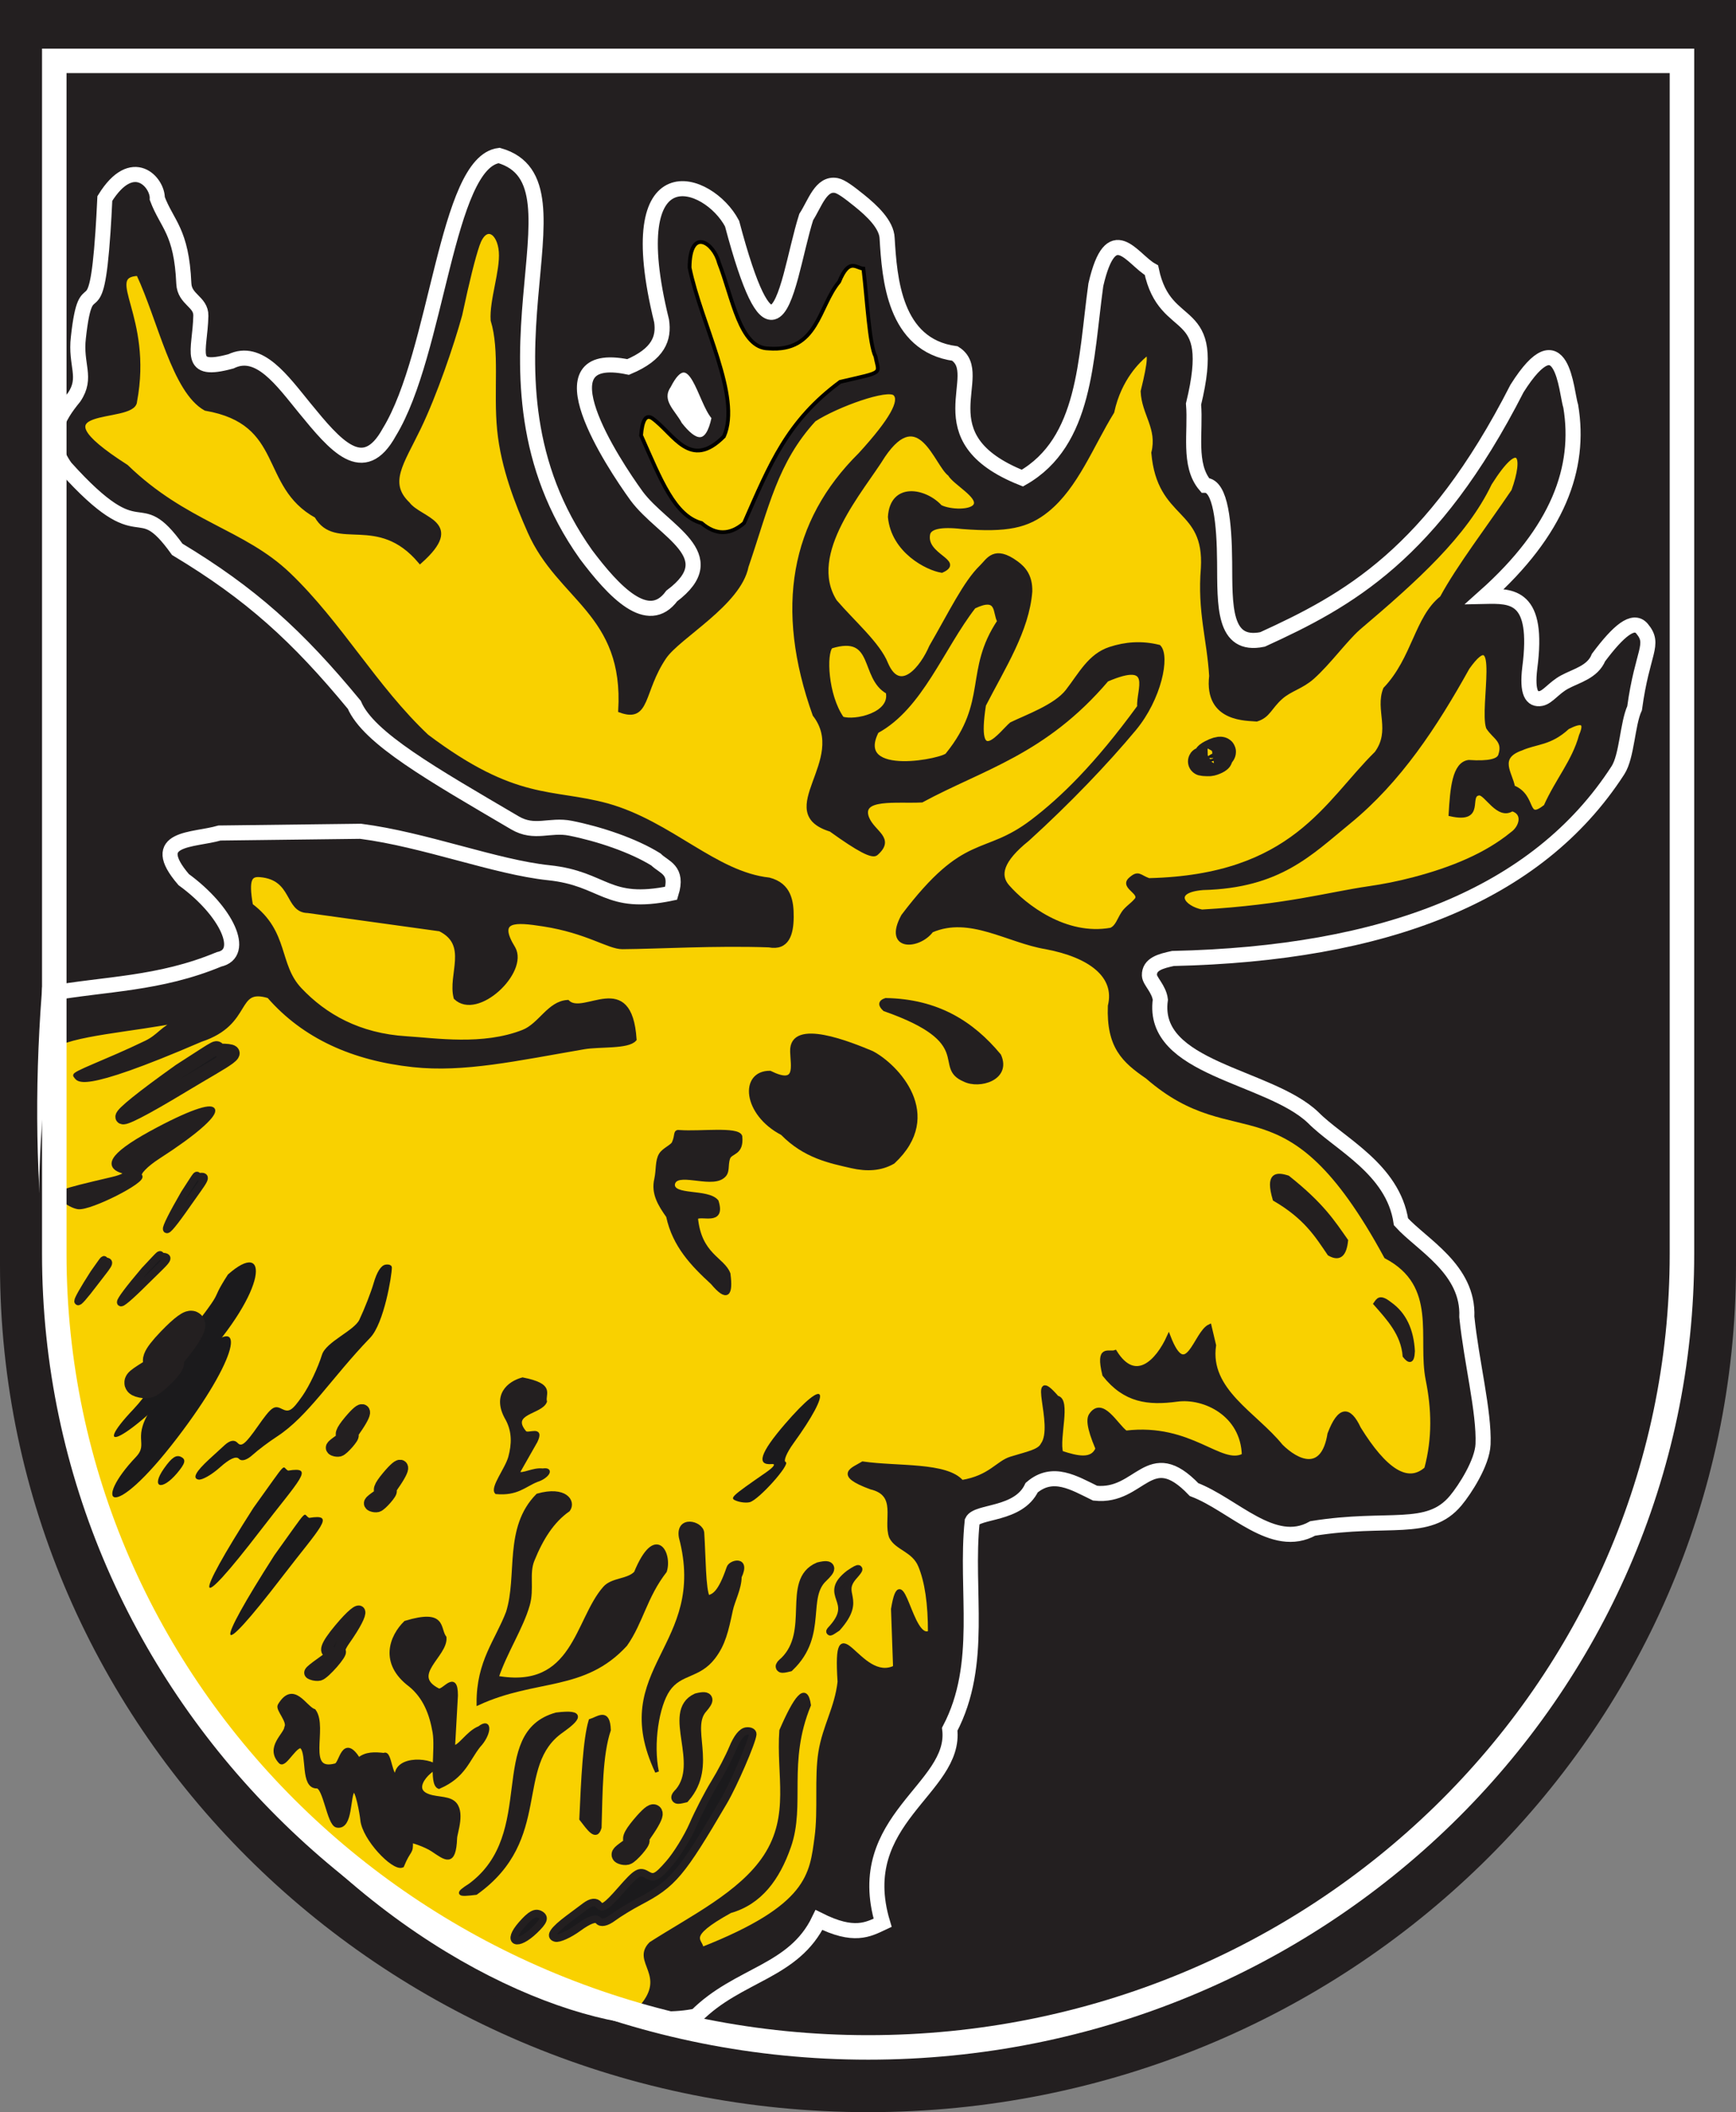 <?xml version="1.0" encoding="UTF-8" standalone="no"?>
<!-- Created with Inkscape (http://www.inkscape.org/) -->
<svg
   xmlns:svg="http://www.w3.org/2000/svg"
   xmlns="http://www.w3.org/2000/svg"
   xmlns:xlink="http://www.w3.org/1999/xlink"
   version="1.0"
   width="460.533"
   height="560.236"
   id="svg2">
  <rect width="100%" height="100%" fill="#808080" stroke="none"/>
  <defs
     id="defs5">
    <linearGradient
       id="linearGradient3426">
      <stop
         id="stop3428"
         style="stop-color:#0092c5;stop-opacity:1"
         offset="0" />
      <stop
         id="stop3434"
         style="stop-color:#0092c5;stop-opacity:1"
         offset="0.467" />
      <stop
         id="stop3436"
         style="stop-color:#000000;stop-opacity:1"
         offset="0.788" />
      <stop
         id="stop3430"
         style="stop-color:#0092c5;stop-opacity:1"
         offset="1" />
    </linearGradient>
    <style
       type="text/css"
       id="style1365" />
    <style
       type="text/css"
       id="style1367" />
    <style
       type="text/css"
       id="style2054" />
    <style
       type="text/css"
       id="style2183" />
    <style
       type="text/css"
       id="style2181" />
    <style
       type="text/css"
       id="style2978" />
    <style
       type="text/css"
       id="style6" />
    <radialGradient
       cx="216.682"
       cy="103.503"
       r="54.707"
       fx="216.682"
       fy="103.503"
       id="radialGradient3432"
       xlink:href="#linearGradient3426"
       gradientUnits="userSpaceOnUse"
       gradientTransform="matrix(1.466,-1.233,1.743,2.072,-410.5,143.233)" />
    <clipPath
       id="clipPath3617">
      <path
         d="M 0.03,841.95 L 595.29,841.95 L 595.29,0.03 L 0.03,0.03 L 0.03,841.95 z"
         id="path3619" />
    </clipPath>
    <clipPath
       id="clipPath3621">
      <path
         d="M 0,841.89 L 595.276,841.89 L 595.276,0 L 0,0 L 0,841.89 z"
         id="path3623" />
    </clipPath>
    <clipPath
       id="clipPath3402">
      <path
         d="M 0,841.89 L 595.276,841.89 L 595.276,0 L 0,0 L 0,841.89 z"
         id="path3404" />
    </clipPath>
    <clipPath
       id="clipPath3398">
      <path
         d="M 0.03,841.95 L 595.29,841.95 L 595.29,0.03 L 0.03,0.03 L 0.03,841.95 z"
         id="path3400" />
    </clipPath>
    <clipPath
       id="clipPath223">
      <path
         d="M 404.161,505.122 L 404.161,338.712 L 559.342,338.712 L 559.342,505.122"
         id="path225" />
    </clipPath>
    <clipPath
       id="clipPath17">
      <path
         d="M 0,841.89 L 595.276,841.89 L 595.276,0 L 0,0 L 0,841.89 z"
         id="path19" />
    </clipPath>
    <clipPath
       id="clipPath23">
      <path
         d="M 0.03,841.95 L 595.29,841.95 L 595.29,0.03 L 0.03,0.03 L 0.03,841.95 z"
         id="path25" />
    </clipPath>
  </defs>
  <path
     d="M 456.57,3.962 L 456.57,335.619 C 456.57,457.476 355.235,556.274 230.299,556.274 C 105.282,556.274 3.962,457.476 3.962,335.619 L 3.962,3.962 L 456.57,3.962 z"
     id="path3683"
     style="fill:#231f20;fill-opacity:1;stroke:#231f20;stroke-width:7.925;stroke-linecap:butt;stroke-linejoin:miter;stroke-miterlimit:4;stroke-dasharray:none;stroke-opacity:1" />
  <g
     transform="translate(-30.188,-26.576)"
     id="g3685">
    <path
       d="M 43.254,290.129 C 58.175,287.467 72.383,287.657 88.294,281.037 C 95.517,279.502 90.459,268.301 78.919,259.886 C 69.134,248.479 81.542,249.555 88.427,247.525 L 125.862,247.07 C 142.8,249.252 161.665,256.586 175.757,258.06 C 190.655,259.619 191.004,267.09 208.231,263.505 C 210.18,257.214 206.356,256.696 204.178,254.531 C 198.087,250.755 189.056,247.753 181.532,246.259 C 175.993,245.159 172.034,247.916 166.765,244.818 C 144.795,231.901 127.952,222.383 124.174,213.519 C 109.067,195.2 96.711,184.015 77.213,172.283 C 65.913,156.581 68.691,174.051 47.541,150.541 C 42.091,142.952 45.451,137.322 49.86,131.925 C 53.431,126.642 50.107,123.444 50.983,116.077 C 53.127,96.626 55.621,116.009 57.502,88.096 C 57.674,85.554 57.84,82.62 58,79.229 C 65.393,67.287 72.063,75.02 71.912,79.229 C 74.511,86.134 78.343,87.832 78.953,101.771 C 79.142,106.083 83.557,106.574 83.469,110.341 C 83.244,119.946 79.576,125.654 91.463,122.416 C 98.942,118.789 105.052,127.523 110.994,134.785 C 119.127,144.723 126.581,153.725 133.466,141.199 C 146.319,120.188 148.524,69.584 162.591,67.819 C 188.084,75.115 151.689,125.87 185.645,173.661 C 193.008,183.46 202.109,193.187 208.394,184.657 C 222.783,173.874 206.041,167.537 199.073,158.131 C 192.71,149.339 172.699,118.931 196.821,123.917 C 204.975,120.488 206.376,116.215 205.693,111.681 C 194.413,65.85 218.161,74.038 224.395,85.884 C 229.267,104.233 232.621,110.009 235.201,109.374 C 239.055,108.425 241.183,93.177 244.062,84.15 C 246.398,80.522 247.987,74.991 252.06,75.785 C 253.37,76.04 255.404,77.557 258.159,79.779 C 261.446,82.431 265.406,86.088 265.53,89.804 C 266.171,100.319 267.338,118.116 283.529,120.348 C 292.262,125.87 274.409,142.682 301.412,153.393 C 318.286,143.752 318.157,121.953 320.896,102.115 C 324.987,84.342 330.518,95.374 335.642,98.245 C 339.365,116.027 353.514,106.188 346.813,133.756 C 347.444,141.135 345.306,149.899 349.904,155.295 C 354.051,155.298 354.984,165.572 355.061,175.636 C 355.147,187.062 354.611,198.338 365.117,196.18 C 387.62,185.896 410.123,173.727 432.626,129.622 C 444.764,110.407 445.631,130.531 446.888,134.376 C 449.593,150.659 443.58,167.377 424.068,184.77 C 431.29,184.619 438.554,184.38 436.012,203.757 C 435.226,210.368 436.568,212.299 438.997,211.839 C 440.789,211.499 442.395,209.039 445.224,207.499 C 448.339,205.804 452.671,204.87 454.261,200.968 C 459.529,193.926 463.489,190.579 465.789,193.322 C 469.38,197.607 465.888,199.21 463.82,214.413 C 461.898,218.604 461.812,227.152 459.398,230.889 C 437.969,264.07 397.379,279.564 341.346,280.804 C 338.138,281.506 335.029,282.277 335.111,285.282 C 335.152,286.784 337.658,288.843 338.01,291.73 C 335.443,310.177 366.679,311.722 378.515,322.967 C 385.421,329.966 399.737,336.57 401.851,350.655 C 407.373,356.762 419.857,363.233 419.314,375.886 C 420.54,387.812 423.951,401.041 423.616,409.63 C 423.424,414.546 418.799,421.688 416.368,424.597 C 409.048,433.36 398.638,428.727 378.429,431.985 C 367.934,437.843 357.439,425.676 346.945,421.675 C 334.985,409.147 332.774,423.938 320.699,422.627 C 315.093,419.906 309.486,416.371 303.88,421.159 C 300.38,428.534 289.423,427.275 288.1,430.083 C 286.188,448.48 291.263,467.874 282.137,485.24 C 284.025,501.048 256.087,509.039 264.33,536.576 C 260.432,538.406 256.753,540.497 247.451,535.841 C 240.766,549.748 226.03,550.117 214.887,561.297 C 172.938,570.472 27.418,500.165 43.254,290.129 z"
       id="path2384"
       style="fill:#231f20;fill-opacity:1;fill-rule:evenodd;stroke:#ffffff;stroke-width:4;stroke-linecap:butt;stroke-linejoin:miter;stroke-miterlimit:4;stroke-dasharray:none;stroke-opacity:1" />
    <path
       d="M 323.829,206.901 C 336.758,201.352 331.998,209.701 332.37,214.018 C 320.961,229.664 311.906,238.439 304.053,244.416 C 291.063,254.303 286.445,247.456 269.739,269.532 C 264.862,278.502 273.935,277.987 277.32,273.439 C 287.444,269.034 297.569,276.191 307.693,277.853 C 319.282,280.043 326.549,285.382 324.584,293.381 C 324.173,304.231 328.314,307.987 334.505,312.234 C 358.7,333.279 371.231,310.876 397.848,359.919 C 412.257,367.511 406.667,381.476 408.908,392.587 C 410.44,400.184 410.712,407.975 408.523,416.144 C 403.587,420.541 397.603,416.56 390.73,405.469 C 388.102,399.819 385.473,399.986 382.844,406.921 C 381.12,417.532 374.313,414.338 370.048,410.102 C 363.17,401.588 350.516,395.384 352.298,383.406 L 351.092,378.314 C 347.268,380.052 345.024,393.536 340.23,381.12 C 337.272,387.679 331.38,393.781 326.022,385.178 C 324.343,385.775 321.208,383.459 323.118,391.235 C 328.598,398.165 334.754,398.897 342.468,397.856 C 349.628,396.889 359.85,401.688 360.127,412.586 C 354.048,415.794 346.166,404.455 328.855,406.529 C 326.281,404.642 322.616,397.444 319.588,401.84 C 318.931,402.796 318.738,404.756 321.302,410.814 C 319.918,414.177 315.977,413.28 311.73,411.874 C 310.603,408.147 313.883,397.81 310.627,397.277 C 302.628,388.018 310.458,404.61 306.748,409.739 C 305.824,411.563 302.791,412.056 298.379,413.425 C 294.809,414.532 292.877,418.392 285.345,419.637 C 281.291,414.861 268.281,416.055 259.064,414.721 C 256.408,416.338 251.791,417.654 261.199,421.126 C 268.823,422.931 264.88,429.769 266.55,434.261 C 268.127,437.361 272.542,437.691 274.282,441.919 C 275.996,446.086 276.876,451.924 276.856,459.559 C 271.762,462.334 269.45,438.845 267.058,453.383 L 267.604,468.811 C 258.179,473.474 251.442,450.751 252.881,472.659 C 252.107,479.586 248.886,484.506 247.792,491.319 C 246.707,498.077 247.749,506.729 246.774,513.908 C 245.433,523.77 245.044,532.254 216.361,543.541 C 216.354,541.1 211.336,540.449 223.905,533.517 C 231.818,531.277 236.548,524.919 239.541,516.313 C 243.39,505.244 238.557,494.087 244.815,478.833 C 243.976,472.981 241.168,476.973 237.433,485.6 C 236.57,497.365 240.324,508.114 233.212,518.966 C 226.767,528.8 213.535,535.258 202.838,542.118 C 198.061,546.913 207.686,550.305 200.311,558.865 C 113.224,545.548 23.135,440.165 44.184,304.42 C 48.133,300.846 66.446,299.666 77.577,297.288 C 72.921,299.44 72.44,301.378 68.908,303.088 C 58.413,308.17 49.412,311.239 50.126,311.917 C 51.023,312.769 50.258,316.75 83.495,302.42 C 97,297.971 92.141,288.017 101.484,290.854 C 110.893,301.638 123.882,307.409 139.764,309.13 C 153.25,310.591 167.16,307.471 185.104,304.39 C 189.35,303.661 196.727,304.386 198.568,302.27 C 197.347,283.816 184.995,296.513 180.775,292.306 C 175.812,292.589 173.497,298.432 168.971,300.215 C 158.278,304.426 145.705,302.404 138.009,301.935 C 125.433,301.167 116.381,295.999 109.783,289.017 C 103.585,282.459 106.449,273.937 96.793,266.685 C 95.541,259.556 96.675,258.524 99.196,258.737 C 108.294,259.504 106.095,268.199 111.87,268.251 L 146.875,273.105 C 154.98,277.108 149.404,285.067 151.031,291.23 C 156.83,296.798 169.922,284.335 166.44,278.115 C 161.583,270.252 166.828,270.64 174.35,271.809 C 186.046,273.627 191.648,277.869 195.322,277.842 C 204.829,277.778 219.888,276.86 234.154,277.36 C 239.107,278.288 240.209,274.288 240.241,269.827 C 240.271,265.74 239.694,261.266 234.226,259.844 C 219.934,258.3 208.183,244.914 191.35,240.171 C 176.51,236.108 167.113,239.632 143.451,221.84 C 129.684,208.857 120.488,192.03 106.826,178.942 C 94.737,167.362 79.452,165.512 63.734,150.298 C 36.886,133.113 65.799,138.817 66.044,133.05 C 70.301,110.53 57.242,99.638 66.833,99.256 C 72.63,111.647 76.323,130.35 84.694,135.018 C 106.181,138.72 99.371,155.343 114.084,163.478 C 119.272,172.534 130.418,162.231 141.631,175.586 C 153.334,165.206 141.661,164.452 138.463,160.209 C 132.684,154.641 136.791,149.542 141.345,140.099 C 145.605,131.266 150.074,118.18 152.307,110.108 C 154.305,100.737 155.794,94.881 156.909,91.594 C 158.928,85.642 162.631,88.107 163.021,93.378 C 163.4,98.496 160.491,106.259 160.847,111.531 C 163.321,119.559 161.55,130.358 162.578,140.661 C 163.576,150.664 167.357,160.178 170.634,167.606 C 178.546,185.542 196.236,189.208 194.689,215.078 C 202.312,217.888 200.335,209.989 206.49,200.906 C 210.204,195.426 226.314,186.742 228.269,176.822 C 233.712,160.911 235.974,149.083 246.181,137.937 C 252.289,133.993 265.785,129.173 267.62,131.096 C 269.355,132.915 266.827,137.846 258.352,147.117 C 249.358,156.009 243.794,166.201 241.758,177.732 C 239.733,189.202 241.199,201.997 246.253,216.153 C 255.669,228.266 235.264,241.96 250.566,246.685 C 258.022,252.067 261.627,253.897 262.638,253.006 C 267.229,248.956 261.88,247.498 260.27,243.569 C 258.035,237.791 267.888,239.265 274.721,238.928 C 290.772,230.237 307.327,226.3 323.829,206.901 z"
       id="path3156"
       style="fill:#f9d100;fill-opacity:1;fill-rule:evenodd;stroke:#231f20;stroke-width:1px;stroke-linecap:butt;stroke-linejoin:miter;stroke-opacity:1" />
    <path
       d="M 288.563,187.538 C 295.301,184.296 293.926,189.166 295.237,191.351 C 286.444,204.523 292.818,212.638 281.571,226.627 C 281.317,228.14 256.321,233.351 262.821,220.589 C 274.521,214.251 280.013,198.601 288.563,187.538 z"
       id="path3178"
       style="fill:#f9d100;fill-opacity:1;fill-rule:evenodd;stroke:#231f20;stroke-width:1px;stroke-linecap:butt;stroke-linejoin:miter;stroke-opacity:1" />
    <path
       d="M 173.522,534.412 C 174.817,535.187 174.45,536.175 171.987,538.541 C 167.336,543.008 164.484,541.776 168.597,537.076 C 170.991,534.341 172.258,533.655 173.522,534.412 z M 181.053,535.483 C 182.175,534.642 184.172,533.152 185.49,532.172 C 187.067,530.998 188.279,530.886 189.035,531.845 C 189.963,533.021 191.092,532.264 194.896,527.918 C 199.081,523.136 199.851,522.68 201.789,523.84 C 203.666,524.963 204.492,524.547 207.708,520.853 C 209.763,518.493 212.617,513.861 214.05,510.561 C 215.483,507.261 218.046,502.301 219.745,499.538 C 221.445,496.776 223.625,492.595 224.591,490.248 C 225.723,487.499 226.995,485.894 228.167,485.739 C 229.167,485.606 229.937,485.987 229.878,486.584 C 229.672,488.678 224.824,499.887 222.164,504.422 C 210.873,523.67 208.681,526.27 199.824,530.91 C 197.467,532.146 194.288,534.087 192.76,535.224 C 191.054,536.494 189.589,536.795 188.964,536.003 C 188.291,535.15 186.47,535.79 183.586,537.894 C 181.188,539.643 178.47,540.87 177.546,540.62 C 175.878,540.17 177.012,538.509 181.053,535.483 z"
       id="path3311"
       style="fill:#1b1a1c;fill-opacity:1;stroke:#231f20;stroke-width:2;stroke-miterlimit:4;stroke-dasharray:none;stroke-opacity:1" />
    <path
       d="M 229.09,425.016 C 228.216,425.24 226.637,425.088 225.582,424.679 C 223.666,423.935 223.906,423.703 233.419,417.106 C 235.459,415.691 236.075,414.804 234.945,414.907 C 230.744,415.29 231.852,411.917 238.436,404.28 C 249.592,391.339 251.171,394.942 240.683,409.407 C 238.89,411.881 237.958,414.113 238.613,414.367 C 239.983,414.899 231.485,424.401 229.09,425.016 z"
       id="path3276"
       style="fill:#1b1a1c;fill-opacity:1" />
    <path
       d="M 78.25,413.026 C 79.601,413.717 79.342,414.745 77.167,417.32 C 73.058,422.182 70.131,421.141 73.687,416.083 C 75.757,413.138 76.931,412.352 78.25,413.026 z M 85.757,413.564 C 86.772,412.632 88.58,410.978 89.774,409.889 C 91.202,408.586 92.381,408.385 93.222,409.301 C 94.254,410.424 95.285,409.576 98.574,404.898 C 102.193,399.75 102.902,399.233 104.925,400.267 C 106.884,401.268 107.652,400.786 110.43,396.812 C 112.206,394.272 114.533,389.373 115.601,385.927 C 116.669,382.48 124.138,379.546 125.523,376.624 C 126.907,373.702 128.619,369.309 129.327,366.861 C 130.155,363.995 131.24,362.277 132.374,362.035 C 133.343,361.828 134.138,362.158 134.142,362.767 C 134.154,364.903 132.04,377.618 128.4,381.395 C 118.09,392.094 111.942,402.217 103.722,407.571 C 101.536,408.996 98.612,411.19 97.228,412.454 C 95.683,413.864 94.275,414.274 93.58,413.517 C 92.831,412.702 91.108,413.483 88.492,415.823 C 86.317,417.769 83.774,419.209 82.84,419.023 C 81.156,418.688 82.099,416.923 85.757,413.564 z"
       id="path3314"
       style="fill:#1b1a1c;fill-opacity:1" />
    <path
       d="M 106.618,416.649 C 113.826,415.481 109.702,418.943 99.335,432.45 C 81.769,455.337 81.22,451.835 97.43,426.503 C 107.028,413.166 104.758,415.677 106.618,416.649 z"
       id="path3324"
       style="fill:#1b1a1c;fill-opacity:1" />
    <path
       d="M 112.197,429.185 C 119.406,428.017 115.281,431.479 104.914,444.986 C 87.348,467.873 86.799,464.371 103.009,439.039 C 112.607,425.703 110.337,428.213 112.197,429.185 z"
       id="path3326"
       style="fill:#1b1a1c;fill-opacity:1" />
    <path
       d="M 50.924,346.814 C 49.771,346.661 47.953,345.705 46.886,344.69 C 44.948,342.848 45.346,342.682 59.895,339.274 C 63.015,338.543 64.176,337.761 62.774,337.336 C 57.561,335.752 60.503,332.176 72.043,326.07 C 91.595,315.723 91.761,320.891 72.278,333.424 C 68.946,335.568 66.762,337.837 67.425,338.467 C 68.81,339.784 54.086,347.233 50.924,346.814 z"
       id="path3328"
       style="fill:#231f20;fill-opacity:1;stroke:#231f20;stroke-opacity:1" />
    <path
       d="M 286.054,313.01 C 289.997,315.003 298.012,312.628 295.278,306.548 C 288.165,297.971 278.939,292.035 265.154,291.8 C 263.493,292.353 263.682,293.244 264.84,294.31 C 289.688,303.015 277.895,309.575 286.054,313.01 z"
       id="path3330"
       style="fill:#231f20;fill-opacity:1;fill-rule:evenodd;stroke:#231f20;stroke-width:1px;stroke-linecap:butt;stroke-linejoin:miter;stroke-opacity:1" />
    <path
       d="M 240.3,305.502 C 240.397,309.414 241.974,314.805 234.442,311.088 C 226.819,311.073 227.7,322.001 237.711,327.196 C 243.71,333.32 250.339,334.623 256.164,335.947 C 260.133,336.849 263.856,336.686 267.136,334.791 C 280.591,322.259 267.979,309.191 261.482,305.815 C 256.124,303.587 239.986,296.891 240.3,305.502 z"
       id="path3332"
       style="fill:#231f20;fill-opacity:1;fill-rule:evenodd;stroke:#231f20;stroke-width:1px;stroke-linecap:butt;stroke-linejoin:miter;stroke-opacity:1" />
    <path
       d="M 223.466,364.449 C 224.196,369.95 223.144,371.573 219.154,366.802 C 213.94,362.016 209.05,356.955 207.393,349.159 C 205.288,346.181 203.36,343.155 204.256,339.358 C 204.808,336.784 204.446,334.509 205.468,332.834 C 206.271,331.518 208.487,330.653 208.896,329.766 C 209.888,327.61 209.094,326.583 210.529,326.813 C 215.888,327.205 225.841,325.873 226.603,327.989 C 227.082,332.699 224.001,331.974 223.392,333.746 C 222.683,335.811 223.524,337.585 221.808,338.746 C 218.384,341.224 209.441,336.747 208.724,340.699 C 208.513,344.258 217.951,342.295 220.33,345.239 C 222.244,351.355 216.249,348.369 214.841,349.551 C 215.774,359.542 221.969,360.462 223.466,364.449 z"
       id="path3336"
       style="fill:#231f20;fill-opacity:1;fill-rule:evenodd;stroke:#231f20;stroke-width:1px;stroke-linecap:butt;stroke-linejoin:miter;stroke-opacity:1" />
    <path
       d="M 210.78,434.321 C 209.869,428.961 216.192,430.385 216.51,433.105 C 216.925,439.34 216.88,448.328 218.014,450.245 C 219.55,449.78 221.106,449.167 223.427,442.427 C 223.894,440.732 228.925,439.573 226.434,444.832 C 226.429,447.873 224.63,451.186 224.111,453.632 C 222.948,459.111 222.162,462.65 219.49,466.151 C 215.505,471.373 210.669,470.06 207.445,474.76 C 204.529,479.011 202.933,489.111 204.482,496.554 C 191.553,469.098 218.502,463.49 210.78,434.321 z"
       id="path3338"
       style="fill:#231f20;fill-opacity:1;fill-rule:evenodd;stroke:#231f20;stroke-width:1px;stroke-linecap:butt;stroke-linejoin:miter;stroke-opacity:1" />
    <path
       d="M 196.124,462.8 C 200.349,456.786 201.321,450.098 206.598,443.296 C 208.06,438.696 204.137,430.909 198.849,443.782 C 196.784,445.96 192.652,445.475 190.61,447.785 C 183.054,456.338 182.675,475.288 161.955,471.558 C 164.18,464.843 168.528,458.273 170.24,452.252 C 171.458,447.973 170.025,443.971 171.477,440.391 C 173.796,434.67 176.677,430.024 180.954,427.043 C 182.545,424.799 180.084,421.159 172.817,423.227 C 164.252,431.884 168.003,444.472 164.911,454.27 C 161.982,461.919 157.055,467.319 157.116,478.331 C 172.359,471.341 185.065,474.845 196.124,462.8 z"
       id="path3340"
       style="fill:#231f20;fill-opacity:1;fill-rule:evenodd;stroke:#231f20;stroke-width:1px;stroke-linecap:butt;stroke-linejoin:miter;stroke-opacity:1" />
    <path
       d="M 371.849,338.868 C 368.702,337.853 366.354,338.037 368.305,344.668 C 376.584,349.502 379.522,354.335 382.805,359.168 C 385.741,360.851 386.951,359.083 387.316,355.624 C 383.903,350.785 381.071,346.196 371.849,338.868 z"
       id="path3342"
       style="fill:#231f20;fill-opacity:1;fill-rule:evenodd;stroke:#231f20;stroke-width:1px;stroke-linecap:butt;stroke-linejoin:miter;stroke-opacity:1" />
    <path
       d="M 395.049,372.38 C 395.717,371.448 396.181,370.21 398.916,372.38 C 402.793,375.1 404.729,379.373 405.038,384.947 C 404.908,388.07 403.977,387.722 402.783,386.235 C 402.326,380.438 398.628,376.442 395.049,372.38 z"
       id="path3344"
       style="fill:#231f20;fill-opacity:1;fill-rule:evenodd;stroke:#231f20;stroke-width:1px;stroke-linecap:butt;stroke-linejoin:miter;stroke-opacity:1" />
    <path
       d="M 137.759,456.965 C 148.375,453.766 146.35,458.551 148.138,460.928 C 148.538,465.661 138.504,470.885 146.44,474.892 C 147.838,475.577 151.163,469.729 151.171,476.283 L 150.403,489.989 C 152.076,490.253 154.207,486.147 157.385,484.894 C 160.468,482.479 159.979,486.694 157.196,489.612 C 154.2,493.392 153.27,497.688 146.628,500.557 C 144.384,499.646 146.239,490.624 145.44,486.002 C 144.598,481.128 142.904,476.741 139.08,473.571 C 131.118,467.64 134.077,460.569 137.759,456.965 z"
       id="path3346"
       style="fill:#231f20;fill-opacity:1;fill-rule:evenodd;stroke:#231f20;stroke-width:1px;stroke-linecap:butt;stroke-linejoin:miter;stroke-opacity:1" />
    <path
       d="M 106.184,484.774 C 107.061,483.124 103.816,479.947 104.41,478.949 C 108.04,472.853 111.01,479.602 113.464,480.418 C 116.704,484.847 110.664,497.202 119.287,494.851 C 120.794,494.416 121.255,486.821 125.321,493.392 C 127.253,491.678 129.655,491.841 132.081,492.1 C 133.54,491.021 133.779,499.155 135.462,497.044 C 136.353,492.145 146.699,493.748 146.541,496.268 C 147.828,492.755 138.024,500.017 143.057,502.665 C 145.362,503.878 148.665,503.359 150.397,504.716 C 153.175,506.891 150.939,512.685 150.889,514.084 C 150.622,521.498 148.359,519.41 144.985,517.172 C 143.065,515.899 139.127,514.577 139.145,514.93 C 139.318,518.3 138.717,516.809 136.837,521.399 C 134.536,522.286 126.798,514.197 126.338,509.257 C 126.212,507.91 124.964,500.425 123.866,501.415 C 122.43,502.71 123.368,511.516 119.575,510.771 C 117.473,510.357 116.457,500.427 114.283,500.379 C 110.471,500.55 112.163,492.06 110.385,489.999 C 108.945,488.33 105.725,495.051 104.616,493.872 C 101.05,490.084 106,486.737 106.184,484.774 z"
       id="path3348"
       style="fill:#231f20;fill-opacity:1;fill-rule:evenodd;stroke:#231f20;stroke-width:1.129px;stroke-linecap:butt;stroke-linejoin:miter;stroke-opacity:1" />
    <path
       d="M 177.766,481.308 C 185.483,480.35 183.526,482.617 179.275,485.649 C 165.994,494.793 176.581,514.301 156.441,528.675 C 151.735,529.252 151.093,529.038 154.932,526.599 C 173.329,512.943 159.622,486.341 177.766,481.308 z"
       id="path3350"
       style="fill:#231f20;fill-opacity:1;fill-rule:evenodd;stroke:#231f20;stroke-width:1px;stroke-linecap:butt;stroke-linejoin:miter;stroke-opacity:1" />
    <path
       d="M 186.824,483.007 C 188.909,482.364 191.543,479.937 191.73,485.46 C 189.524,491.994 189.554,501.884 189.277,511.313 C 188.33,514.686 186.287,511.486 184.371,509.049 C 184.84,498.275 185.367,487.854 186.824,483.007 z"
       id="path3352"
       style="fill:#231f20;fill-opacity:1;fill-rule:evenodd;stroke:#231f20;stroke-width:1px;stroke-linecap:butt;stroke-linejoin:miter;stroke-opacity:1" />
    <path
       d="M 168.818,392.295 C 177.267,393.946 174.387,396.233 174.924,398.328 C 173.768,401.416 165.114,401.227 169.486,406.448 C 170.262,407.355 174.381,404.852 172.395,408.94 L 167.69,417.218 C 168.788,417.957 171.537,416.13 174.155,416.44 C 177.06,415.993 175.436,418.452 172.589,419.315 C 169.331,420.642 167.37,423.001 161.821,422.508 C 160.517,421.17 164.564,416.184 165.406,413.03 C 166.294,409.703 166.434,406.387 164.703,403.098 C 160.898,396.668 165.131,393.277 168.818,392.295 z"
       id="path3354"
       style="fill:#231f20;fill-opacity:1;fill-rule:evenodd;stroke:#231f20;stroke-width:0.737px;stroke-linecap:butt;stroke-linejoin:miter;stroke-opacity:1" />
    <path
       d="M 114.94,470.873 C 114.439,471.006 113.534,470.916 112.929,470.674 C 111.832,470.235 111.969,470.098 117.42,466.201 C 118.589,465.365 118.942,464.842 118.295,464.902 C 115.887,465.129 116.522,463.136 120.295,458.625 C 126.687,450.981 127.592,453.109 121.582,461.654 C 120.555,463.115 120.021,464.433 120.396,464.583 C 121.181,464.897 116.312,470.51 114.94,470.873 z"
       id="path3356"
       style="fill:#1b1a1c;fill-opacity:1;stroke:#231f20;stroke-width:3;stroke-miterlimit:4;stroke-dasharray:none;stroke-opacity:1" />
    <path
       d="M 247.448,442.504 C 251.04,441.635 250.215,442.919 248.343,444.715 C 242.478,450.152 248.29,459.907 239.418,468.419 C 237.227,468.945 236.916,468.863 238.62,467.399 C 246.701,459.347 239.12,446.01 247.448,442.504 z"
       id="path3358"
       style="fill:#231f20;fill-opacity:1;fill-rule:evenodd;stroke:#231f20;stroke-width:3.136;stroke-linecap:butt;stroke-linejoin:miter;stroke-miterlimit:4;stroke-dasharray:none;stroke-opacity:1" />
    <path
       d="M 215.098,477.255 C 218.535,476.386 217.94,477.671 216.388,479.466 C 211.495,484.903 219.05,494.659 211.7,503.17 C 209.603,503.696 209.277,503.614 210.719,502.15 C 217.361,494.099 207.397,480.761 215.098,477.255 z"
       id="path3360"
       style="fill:#231f20;fill-opacity:1;fill-rule:evenodd;stroke:#231f20;stroke-width:3.136;stroke-linecap:butt;stroke-linejoin:miter;stroke-miterlimit:4;stroke-dasharray:none;stroke-opacity:1" />
    <path
       d="M 255.51,444.046 C 258.782,441.833 258.212,442.762 256.73,444.434 C 252.059,449.601 259.216,450.343 252.198,458.27 C 250.202,459.618 249.892,459.748 251.268,458.292 C 257.612,450.956 248.172,449.751 255.51,444.046 z"
       id="path3362"
       style="fill:#231f20;fill-opacity:1;fill-rule:evenodd;stroke:#231f20;stroke-width:2.116;stroke-linecap:butt;stroke-linejoin:miter;stroke-miterlimit:4;stroke-dasharray:none;stroke-opacity:1" />
    <path
       d="M 130.224,425.676 C 129.931,425.753 129.401,425.701 129.048,425.559 C 128.405,425.303 128.486,425.222 131.675,422.942 C 132.359,422.453 132.565,422.147 132.187,422.182 C 130.778,422.315 131.15,421.149 133.357,418.509 C 137.097,414.037 137.627,415.282 134.11,420.281 C 133.509,421.136 133.197,421.908 133.416,421.996 C 133.876,422.179 131.027,425.464 130.224,425.676 z"
       id="path3364"
       style="fill:#1b1a1c;fill-opacity:1;stroke:#231f20;stroke-width:4;stroke-miterlimit:4;stroke-dasharray:none;stroke-opacity:1" />
    <path
       d="M 120.116,410.934 C 119.823,411.012 119.294,410.959 118.94,410.818 C 118.298,410.561 118.378,410.48 121.567,408.2 C 122.251,407.711 122.458,407.405 122.079,407.44 C 120.67,407.573 121.042,406.407 123.249,403.767 C 126.99,399.295 127.519,400.54 124.003,405.54 C 123.401,406.395 123.089,407.166 123.309,407.254 C 123.768,407.438 120.919,410.722 120.116,410.934 z"
       id="path3366"
       style="fill:#1b1a1c;fill-opacity:1;stroke:#231f20;stroke-width:4;stroke-miterlimit:4;stroke-dasharray:none;stroke-opacity:1" />
    <path
       d="M 196.466,518.914 C 196.127,519.004 195.516,518.943 195.107,518.78 C 194.365,518.483 194.458,518.39 198.142,515.756 C 198.932,515.191 199.171,514.837 198.733,514.878 C 197.106,515.031 197.535,513.684 200.085,510.635 C 204.406,505.469 205.017,506.907 200.955,512.683 C 200.261,513.67 199.9,514.561 200.154,514.663 C 200.684,514.875 197.393,518.669 196.466,518.914 z"
       id="path3368"
       style="fill:#1b1a1c;fill-opacity:1;stroke:#231f20;stroke-width:4.621;stroke-miterlimit:4;stroke-dasharray:none;stroke-opacity:1" />
    <path
       d="M 90.646,364.642 C 101.535,354.963 101.603,368.352 83.04,388.397 C 62.665,410.399 54.072,412.484 65.531,400.423 C 69.124,396.64 71.473,392.54 77.538,383.825 C 91.584,365.88 84.871,373.624 90.646,364.642 z"
       id="path3370"
       style="fill:#1b1a1c;fill-opacity:1" />
    <path
       d="M 84.631,384.439 C 95.52,374.76 93.658,386.521 77.026,408.195 C 59.431,431.123 54.778,425.098 66.237,413.037 C 69.83,409.254 64.764,408.166 70.829,399.452 C 84.875,381.506 78.857,393.421 84.631,384.439 z"
       id="path3372"
       style="fill:#1b1a1c;fill-opacity:1" />
    <path
       d="M 69.47,393.902 C 68.921,394.029 67.931,393.943 67.269,393.712 C 66.068,393.293 66.218,393.162 72.185,389.444 C 73.464,388.646 73.85,388.146 73.142,388.204 C 70.507,388.42 71.202,386.519 75.331,382.214 C 82.328,374.92 83.318,376.951 76.741,385.104 C 75.616,386.499 75.031,387.757 75.442,387.9 C 76.301,388.2 70.972,393.556 69.47,393.902 z"
       id="path3374"
       style="fill:#1b1a1c;fill-opacity:1;stroke:#231f20;stroke-width:6.987;stroke-miterlimit:4;stroke-dasharray:none;stroke-opacity:1" />
    <path
       d="M 82.869,338.742 C 85.789,338.218 84.118,339.77 79.918,345.826 C 72.801,356.087 72.579,354.517 79.146,343.16 C 83.035,337.18 82.115,338.306 82.869,338.742 z"
       id="path3376"
       style="fill:#1b1a1c;fill-opacity:1;stroke:#231f20;stroke-width:2;stroke-miterlimit:4;stroke-dasharray:none;stroke-opacity:1" />
    <path
       d="M 73.017,359.869 C 75.984,359.875 74.062,361.104 68.848,366.312 C 60.012,375.136 60.074,373.552 68.565,363.55 C 73.459,358.362 72.353,359.305 73.017,359.869 z"
       id="path3378"
       style="fill:#1b1a1c;fill-opacity:1;stroke:#231f20;stroke-width:2;stroke-miterlimit:4;stroke-dasharray:none;stroke-opacity:1" />
    <path
       d="M 58.023,361.123 C 59.98,361.129 58.712,362.202 55.272,366.75 C 49.442,374.458 49.483,373.074 55.085,364.339 C 58.314,359.807 57.585,360.631 58.023,361.123 z"
       id="path3380"
       style="fill:#1b1a1c;fill-opacity:1;stroke:#231f20;stroke-width:2;stroke-miterlimit:4;stroke-dasharray:none;stroke-opacity:1" />
    <path
       d="M 88.553,305.252 C 95.662,305.261 91.058,307.042 78.564,314.588 C 57.392,327.375 57.54,325.079 77.885,310.587 C 89.612,303.069 86.963,304.436 88.553,305.252 z"
       id="path3382"
       style="fill:#1b1a1c;fill-opacity:1;stroke:#231f20;stroke-width:3.727;stroke-miterlimit:4;stroke-dasharray:none;stroke-opacity:1" />
    <path
       d="M 203.202,137.505 C 201.469,136.398 200.558,138.167 200.254,142.062 C 205.507,153.868 209.093,163.355 216.307,165.323 C 220.061,168.54 223.814,168.54 227.567,165.323 C 234.537,149.448 239.047,138.25 253.065,127.854 C 265.042,125.076 263.292,125.918 262.447,121.152 C 260.806,117.927 260.232,106.169 259.23,97.829 C 257.216,97.684 255.473,94.836 252.797,101.314 C 247.253,107.924 247.209,120.032 234.031,119.007 C 226.435,118.918 224.536,105.539 220.895,96.221 C 219.545,90.995 213.209,86.597 213.121,97.561 C 216.16,112.484 226.916,131.803 222.236,142.33 C 213.21,151.447 208.932,141.571 203.202,137.505 z"
       id="path3384"
       style="fill:#f9d100;fill-opacity:1;fill-rule:evenodd;stroke:#000000;stroke-width:1px;stroke-linecap:butt;stroke-linejoin:miter;stroke-opacity:1" />
    <path
       d="M 207.624,128.988 C 204.971,132.934 208.918,135.814 210.596,139.061 C 214.603,144.17 217.872,145.228 219.51,137.334 C 215.733,133.174 213.513,117.459 207.624,128.988 z"
       id="path3386"
       style="fill:#ffffff;fill-rule:evenodd;stroke:#231f1f;stroke-width:1.091px;stroke-linecap:butt;stroke-linejoin:miter;stroke-opacity:1" />
    <path
       d="M 250.652,198.09 C 248.889,199.857 249.331,211.035 253.601,217.123 C 256.896,218.279 266.96,216.08 265.664,210.153 C 258.677,206.285 262.712,194.35 250.652,198.09 z"
       id="path3388"
       style="fill:#f9d100;fill-opacity:1;fill-rule:evenodd;stroke:#231f20;stroke-width:1px;stroke-linecap:butt;stroke-linejoin:miter;stroke-opacity:1" />
    <path
       d="M 349.304,262.16 C 340.611,262.875 344.053,267.343 349.036,268.326 C 371.41,267.027 382.486,263.713 393.342,262.137 C 397.1,261.591 400.896,260.868 405.257,259.722 C 415.451,257.043 424.465,253.316 431.336,247.684 C 433.655,246.078 434.853,242.279 431.336,241.25 C 427.628,243.709 424.378,236.924 422.597,237.065 C 419.089,237.343 424.044,244.643 414.983,242.591 C 415.381,235.765 415.91,229.175 419.809,228.651 C 425.258,229.011 427.664,228.318 428.133,226.94 C 429.478,222.984 426.614,222.225 424.902,219.536 C 423.153,214.171 428.763,190.742 419.541,203.72 C 410.954,219.155 401.423,233.707 388.029,244.645 C 377.805,252.994 369.618,261.65 349.304,262.16 z"
       id="path3390"
       style="fill:#f9d100;fill-opacity:1;fill-rule:evenodd;stroke:#231f20;stroke-width:1px;stroke-linecap:butt;stroke-linejoin:miter;stroke-opacity:1" />
    <path
       d="M 446.08,219.536 C 449.287,217.914 451.329,217.622 449.565,221.681 C 447.688,228.53 443.345,233.394 440.182,240.446 C 434.617,244.837 437.585,237.755 431.604,235.353 C 430.968,231.711 427.134,227.489 433.749,225.166 C 437.842,223.359 441.344,223.913 446.08,219.536 z"
       id="path3392"
       style="fill:#f9d100;fill-opacity:1;fill-rule:evenodd;stroke:#231f20;stroke-width:1px;stroke-linecap:butt;stroke-linejoin:miter;stroke-opacity:1" />
    <path
       d="M 291.248,213.585 C 288.521,231.216 295.897,220.753 298.466,218.613 C 302.48,216.656 310.203,213.916 313.334,209.875 C 316.849,205.339 319.268,200.426 324.644,198.658 C 328.725,197.315 333.057,196.954 337.662,198.114 C 340.095,200.662 337.829,211.876 331.115,219.942 C 323.705,228.843 313.745,239.263 302.851,249.169 C 295.709,254.899 294.953,258.775 297.496,261.692 C 301.998,266.856 312.825,275.319 324.898,273.15 C 326.542,272.463 327.026,270.456 328.158,268.745 C 329.009,267.46 330.538,266.529 331.473,265.414 C 333.488,263.386 327.668,261.924 329.997,259.804 C 332.228,257.774 332.452,259.123 334.954,259.999 C 373.418,259.095 382.017,239.374 395.292,226.349 C 399.714,220.311 395.422,214.859 397.613,209.33 C 405.321,201.215 405.914,190.42 412.652,185.105 C 417.047,176.951 425.195,166.295 431.622,156.786 C 434.984,147.518 433.267,142.459 425.461,154.822 C 418.86,168.594 405.907,180.239 390.568,193.252 C 386.988,196.461 382.697,202.422 378.42,206.234 C 375.477,208.855 372.467,209.404 370.003,211.598 C 367.045,214.232 366.739,216.458 363.576,217.453 C 361.317,217.19 350.058,217.867 351.458,205.864 C 350.865,196.099 348.31,188.788 349.259,177.238 C 350.191,160.798 337.633,164.305 336.114,146.672 C 337.744,140.12 333.524,136.38 333.284,130.383 C 335.352,122.059 335.288,119.703 333.99,120.804 C 332.396,122.155 327.222,126.859 325.285,135.842 C 319.761,144.822 315.742,155.641 308.002,161.913 C 302.745,166.172 297.347,167.332 285.446,166.398 C 279.494,165.71 276.765,166.511 276.431,168.286 C 275.355,174.022 285.712,175.458 280.031,178.001 C 276.138,177.391 267.087,172.767 266.237,163.69 C 266.77,154.915 275.569,156.517 279.644,160.983 C 282.286,162.314 288.009,162.432 288.939,160.529 C 290.094,158.168 283.474,154.742 282.11,152.388 C 278.51,149.739 274.096,133.457 264.56,147.445 C 259.026,156.484 243.727,173.372 251.738,186.081 C 256.504,191.636 263.255,197.439 265.305,202.655 C 268.925,211.048 274.835,203.611 277.165,198.114 C 282.444,188.992 286.235,181.046 290.515,176.908 C 292.333,175.15 293.953,171.514 299.911,175.915 C 301.86,177.355 303.626,179.379 303.539,183.459 C 302.746,193.776 296.353,203.627 291.248,213.585 z"
       id="path3394"
       style="fill:#f9d100;fill-opacity:1;fill-rule:evenodd;stroke:#231f20;stroke-width:1px;stroke-linecap:butt;stroke-linejoin:miter;stroke-opacity:1" />
    <path
       d="M 351.112,228.654 C 350.796,228.677 350.135,228.662 349.645,228.62 C 348.754,228.546 348.814,228.523 351.603,227.861 C 352.201,227.719 352.309,227.63 351.87,227.64 C 350.237,227.679 350.148,227.34 351.592,226.574 C 354.037,225.276 355.245,225.637 353.311,227.089 C 352.98,227.337 352.959,227.561 353.263,227.586 C 353.9,227.639 351.98,228.593 351.112,228.654 z"
       id="path3396"
       style="fill:#1b1a1c;fill-opacity:1;stroke:#231f20;stroke-width:7.599;stroke-linecap:round;stroke-linejoin:round;stroke-miterlimit:4;stroke-dasharray:none;stroke-opacity:1" />
    <path
       d="M 476.384,42.72 L 476.384,359.128 C 476.384,475.383 379.707,569.638 260.515,569.638 C 141.247,569.638 44.586,475.383 44.586,359.128 L 44.586,42.72 L 476.384,42.72 z"
       id="path3699"
       style="fill:none;fill-opacity:1;stroke:#ffffff;stroke-width:6.5;stroke-linecap:butt;stroke-linejoin:miter;stroke-miterlimit:4;stroke-dasharray:none;stroke-opacity:1" />
  </g>
</svg>

